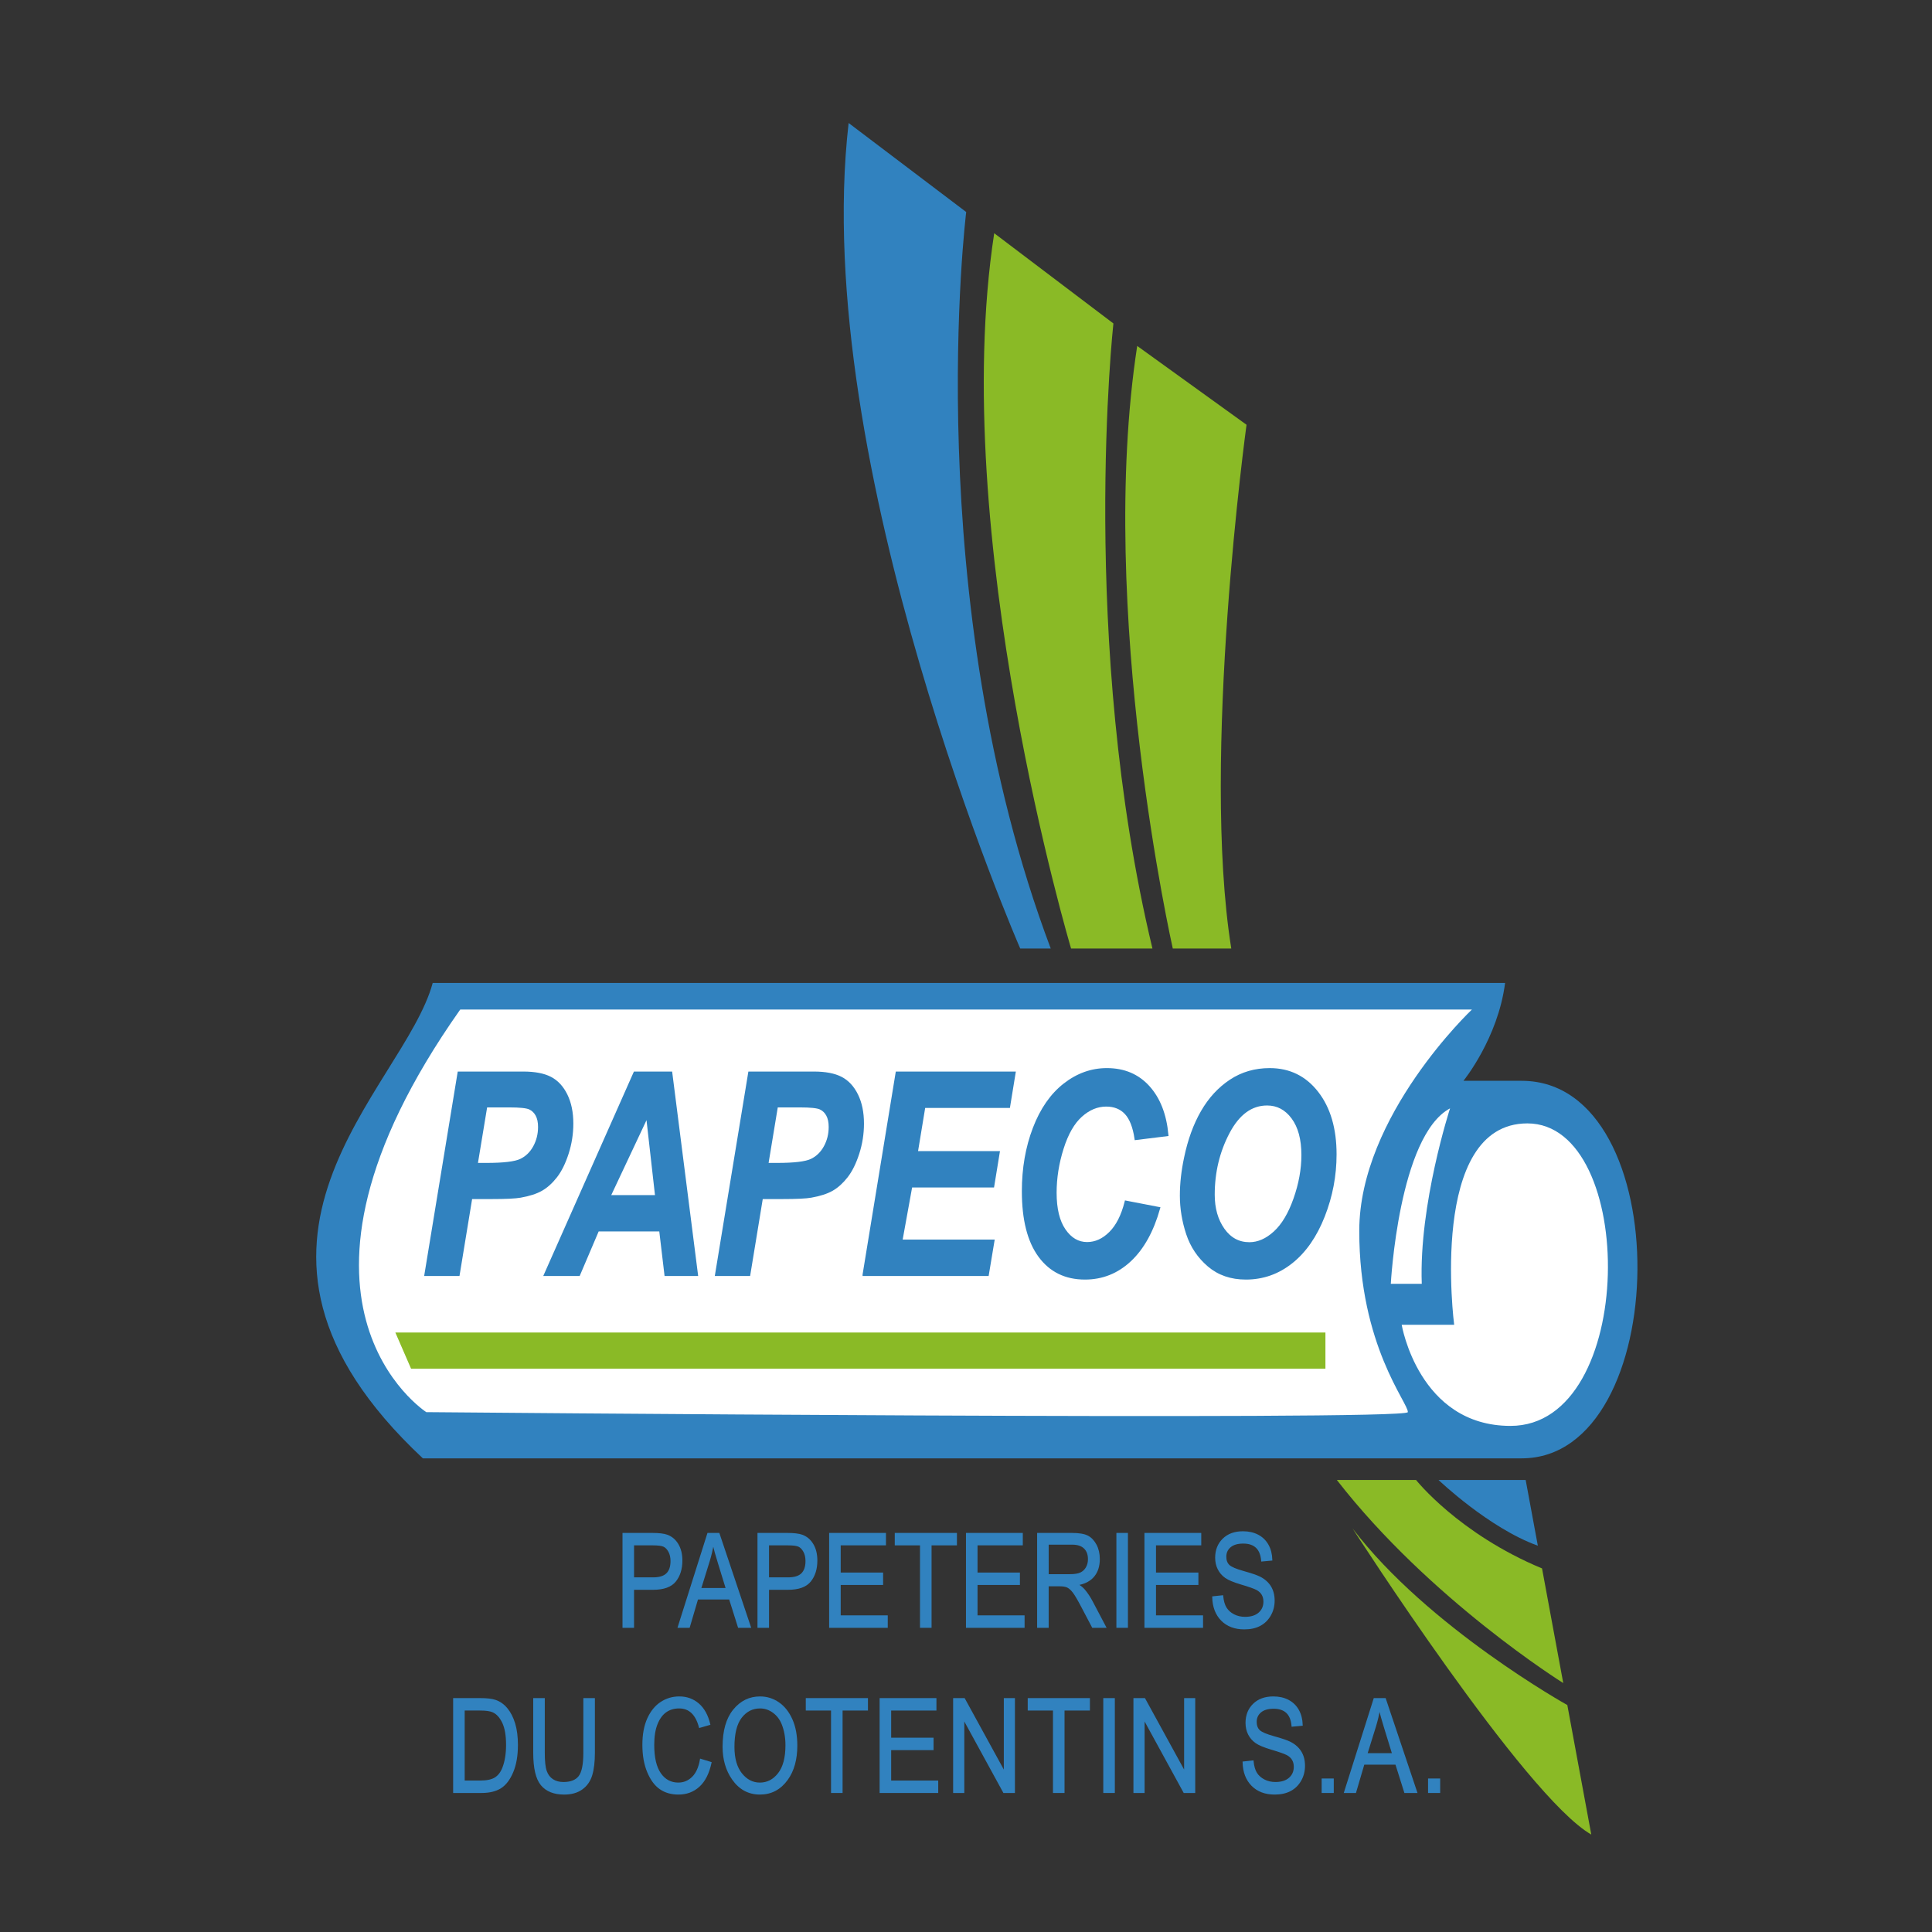 <?xml version="1.0" encoding="utf-8"?>
<!-- Generator: Adobe Illustrator 15.0.0, SVG Export Plug-In . SVG Version: 6.00 Build 0)  -->
<!DOCTYPE svg PUBLIC "-//W3C//DTD SVG 1.1//EN" "http://www.w3.org/Graphics/SVG/1.1/DTD/svg11.dtd">
<svg version="1.1" id="Calque_1" xmlns="http://www.w3.org/2000/svg" xmlns:xlink="http://www.w3.org/1999/xlink" x="0px" y="0px"
	 width="500px" height="500px" viewBox="0 0 500 500" enable-background="new 0 0 500 500" xml:space="preserve">
<rect x="0" y="0" width="500" height="500" fill="#333333" stroke="none"/>
<path fill="#8ABA26" d="M294.307,89.529l28.294,20.399c0,0-11.845,86.204-3.948,135.557h-15.134
	C303.519,245.485,283.778,157.966,294.307,89.529z"/>
<path fill="#8ABA26" d="M288.146,83.708c0,0-8.976,82.153,10.106,161.777h-21.057c0,0-31.894-107.04-19.894-185.128L288.146,83.708z
	"/>
<path fill="#3182BF" d="M250.052,54.869c0,0-12.339,99.807,21.88,190.616h-7.896c0,0-54.601-125.154-44.411-213.65L250.052,54.869z"
	/>
<path fill="#3182BF" d="M394.842,383.017h-22.551c0,0,13.019,12.456,25.7,17.01L394.842,383.017z"/>
<path fill="#8ABA26" d="M366.474,383.017c0,0,10.982,13.898,32.605,22.893l5.49,29.664c0,0-34.46-21.494-58.594-52.557H366.474z"/>
<path fill="#8ABA26" d="M405.621,441.266c0,0-36.096-20.11-55.575-45.697c0,0,44.608,69.445,61.776,79.209L405.621,441.266z"/>
<path fill="#3182BF" d="M389.516,254.393H111.982c-7.439,27.564-62.366,67.064-2.542,123.027c0.509,0,245.084,0,284.367,0
	c39.285,0,40.611-97.707,0-97.707h-15.071C378.736,279.713,387.669,268.767,389.516,254.393z"/>
<path fill="#FFFFFF" d="M375.273,286.838c0,0-8.082,24.807-7.319,45.417h-8.014C359.94,332.255,361.979,293.961,375.273,286.838z"/>
<path fill="#FFFFFF" d="M380.934,261.267c0,0-29.129,27.479-29.158,57.248c-0.03,29.771,12.773,44.654,12.567,46.945
	c-0.206,2.29-254.014,0-254.014,0s-44.538-28.593,8.779-104.193H380.934z"/>
<path fill="#FFFFFF" d="M376.338,342.858h-13.58c0,0,4.389,26.163,28.16,26.163c32.853,0,32.853-78.287,4.359-78.287
	C369.521,290.734,376.338,342.858,376.338,342.858z"/>
<polygon fill="#8ABA26" points="343.02,344.851 343.02,354.223 106.386,354.223 102.316,344.851 "/>
<g>
	<path fill="#3182BF" stroke="#3182BF" stroke-width="0.365" stroke-miterlimit="10" d="M161.286,421.093v-24.19h7.475
		c1.76,0,3.057,0.153,3.894,0.462c1.145,0.418,2.058,1.193,2.739,2.326c0.683,1.133,1.024,2.525,1.024,4.175
		c0,2.177-0.556,3.955-1.667,5.33s-3.03,2.062-5.759,2.062h-5.082v9.835H161.286z M163.911,408.402h5.132
		c1.616,0,2.799-0.365,3.547-1.097c0.748-0.732,1.122-1.834,1.122-3.31c0-0.956-0.184-1.775-0.552-2.457
		c-0.37-0.682-0.815-1.15-1.337-1.404c-0.524-0.252-1.466-0.379-2.83-0.379h-5.082V408.402z"/>
	<path fill="#3182BF" stroke="#3182BF" stroke-width="0.365" stroke-miterlimit="10" d="M175.577,421.093l7.65-24.19h2.806
		l8.123,24.19h-3.002l-2.308-7.326H180.5l-2.156,7.326H175.577z M181.268,411.159h6.757l-2.062-6.7
		c-0.637-2.056-1.105-3.729-1.403-5.016c-0.255,1.551-0.618,3.092-1.086,4.62L181.268,411.159z"/>
	<path fill="#3182BF" stroke="#3182BF" stroke-width="0.365" stroke-miterlimit="10" d="M196.218,421.093v-24.19h7.476
		c1.759,0,3.059,0.153,3.894,0.462c1.144,0.418,2.058,1.193,2.74,2.326c0.681,1.133,1.022,2.525,1.022,4.175
		c0,2.177-0.556,3.955-1.667,5.33c-1.112,1.375-3.031,2.062-5.758,2.062h-5.083v9.835H196.218z M198.843,408.402h5.131
		c1.617,0,2.8-0.365,3.548-1.097c0.747-0.732,1.122-1.834,1.122-3.31c0-0.956-0.184-1.775-0.552-2.457
		c-0.37-0.682-0.814-1.15-1.336-1.404c-0.523-0.252-1.468-0.379-2.83-0.379h-5.083V408.402z"/>
	<path fill="#3182BF" stroke="#3182BF" stroke-width="0.365" stroke-miterlimit="10" d="M214.766,421.093v-24.19h14.338v2.854
		H217.39v7.394h10.974v2.854H217.39v8.233h12.177v2.855H214.766z"/>
	<path fill="#3182BF" stroke="#3182BF" stroke-width="0.365" stroke-miterlimit="10" d="M238.28,421.093v-21.337h-6.534v-2.854
		h15.725v2.854h-6.566v21.337H238.28z"/>
	<path fill="#3182BF" stroke="#3182BF" stroke-width="0.365" stroke-miterlimit="10" d="M250.177,421.093v-24.19h14.339v2.854
		h-11.715v7.394h10.972v2.854h-10.972v8.233h12.178v2.855H250.177z"/>
	<path fill="#3182BF" stroke="#3182BF" stroke-width="0.365" stroke-miterlimit="10" d="M268.592,421.093v-24.19h8.794
		c1.838,0,3.193,0.225,4.068,0.676s1.593,1.2,2.153,2.25c0.562,1.05,0.841,2.269,0.841,3.653c0,1.826-0.475,3.304-1.427,4.437
		c-0.952,1.132-2.334,1.852-4.15,2.16c0.736,0.442,1.299,0.891,1.684,1.346c0.781,0.924,1.47,1.951,2.062,3.084l3.467,6.585h-3.302
		l-2.645-5.031c-1.026-1.968-1.799-3.292-2.32-3.976c-0.522-0.683-1.028-1.144-1.516-1.38c-0.489-0.236-1.175-0.354-2.054-0.354
		h-3.033v10.741H268.592z M271.215,407.577h5.644c1.233,0,2.167-0.148,2.807-0.445c0.636-0.297,1.143-0.764,1.517-1.401
		c0.374-0.639,0.562-1.381,0.562-2.228c0-1.221-0.357-2.181-1.073-2.88c-0.714-0.698-1.776-1.049-3.184-1.049h-6.271V407.577z"/>
	<path fill="#3182BF" stroke="#3182BF" stroke-width="0.365" stroke-miterlimit="10" d="M289.104,421.093v-24.19h2.623v24.19
		H289.104z"/>
	<path fill="#3182BF" stroke="#3182BF" stroke-width="0.365" stroke-miterlimit="10" d="M296.363,421.093v-24.19h14.34v2.854
		h-11.716v7.394h10.974v2.854h-10.974v8.233h12.179v2.855H296.363z"/>
	<path fill="#3182BF" stroke="#3182BF" stroke-width="0.365" stroke-miterlimit="10" d="M313.904,413.304l2.475-0.265
		c0.133,1.331,0.433,2.369,0.9,3.109c0.468,0.743,1.136,1.342,2.005,1.792s1.849,0.677,2.938,0.677c1.562,0,2.774-0.382,3.639-1.145
		c0.862-0.763,1.293-1.753,1.293-2.973c0-0.713-0.155-1.335-0.469-1.867c-0.312-0.533-0.788-0.97-1.419-1.311
		c-0.633-0.339-1.998-0.821-4.101-1.442c-1.87-0.556-3.201-1.114-3.993-1.676c-0.793-0.561-1.409-1.271-1.848-2.136
		c-0.44-0.864-0.66-1.84-0.66-2.93c0-1.958,0.633-3.559,1.898-4.8c1.264-1.245,2.97-1.865,5.114-1.865
		c1.474,0,2.764,0.291,3.869,0.874s1.963,1.419,2.574,2.508c0.609,1.089,0.938,2.37,0.981,3.846l-2.525,0.23
		c-0.131-1.572-0.601-2.739-1.41-3.499c-0.808-0.758-1.944-1.138-3.407-1.138c-1.485,0-2.618,0.333-3.397,0.997
		c-0.783,0.666-1.175,1.527-1.175,2.582c0,0.98,0.287,1.738,0.86,2.278c0.571,0.537,1.859,1.085,3.86,1.636
		c1.956,0.542,3.33,1.013,4.123,1.41c1.209,0.617,2.123,1.431,2.74,2.437c0.616,1.006,0.925,2.206,0.925,3.602
		c0,1.385-0.322,2.646-0.974,3.781c-0.648,1.139-1.53,2.004-2.647,2.596c-1.116,0.595-2.462,0.891-4.035,0.891
		c-2.453,0-4.407-0.735-5.866-2.211C314.715,417.819,313.959,415.822,313.904,413.304z"/>
	<path fill="#3182BF" stroke="#3182BF" stroke-width="0.365" stroke-miterlimit="10" d="M117.457,463.838v-24.188h6.848
		c1.693,0,2.981,0.148,3.861,0.443c1.155,0.386,2.156,1.09,3.002,2.113c0.847,1.022,1.507,2.313,1.98,3.869
		c0.473,1.558,0.708,3.403,0.708,5.537c0,2.738-0.4,5.062-1.204,6.972c-0.803,1.907-1.835,3.262-3.094,4.059
		c-1.259,0.798-2.907,1.195-4.941,1.195H117.457z M120.079,460.984h4.226c1.705,0,2.997-0.277,3.878-0.833
		c0.88-0.555,1.557-1.45,2.029-2.681c0.626-1.64,0.94-3.604,0.94-5.893c0-2.452-0.334-4.38-0.999-5.783
		c-0.666-1.402-1.52-2.341-2.564-2.813c-0.706-0.32-1.822-0.479-3.35-0.479h-4.16V460.984z"/>
	<path fill="#3182BF" stroke="#3182BF" stroke-width="0.365" stroke-miterlimit="10" d="M151.152,439.649h2.623v13.976
		c0,2.344-0.227,4.265-0.684,5.767s-1.285,2.688-2.489,3.557c-1.204,0.869-2.734,1.303-4.59,1.303c-2.616,0-4.575-0.78-5.877-2.343
		s-1.953-4.322-1.953-8.283v-13.976h2.625v13.959c0,2.189,0.169,3.772,0.511,4.753c0.34,0.979,0.899,1.723,1.674,2.234
		c0.775,0.513,1.718,0.769,2.83,0.769c1.869,0,3.226-0.528,4.068-1.583c0.841-1.058,1.262-3.114,1.262-6.173V439.649z"/>
	<path fill="#3182BF" stroke="#3182BF" stroke-width="0.365" stroke-miterlimit="10" d="M181.329,455.357l2.64,0.81
		c-0.582,2.715-1.602,4.742-3.062,6.079c-1.456,1.337-3.229,2.005-5.32,2.005c-1.838,0-3.408-0.448-4.712-1.346
		c-1.303-0.896-2.37-2.336-3.201-4.317s-1.245-4.32-1.245-7.018c0-2.665,0.415-4.918,1.246-6.762s1.958-3.236,3.379-4.177
		c1.42-0.941,3.005-1.413,4.756-1.413c1.916,0,3.562,0.597,4.939,1.787s2.34,2.938,2.89,5.242l-2.575,0.743
		c-0.881-3.355-2.65-5.031-5.303-5.031c-1.322,0-2.467,0.336-3.438,1.015c-0.968,0.677-1.742,1.73-2.322,3.163
		c-0.577,1.43-0.867,3.242-0.867,5.433c0,3.313,0.584,5.8,1.749,7.456c1.165,1.657,2.717,2.486,4.654,2.486
		c1.429,0,2.666-0.51,3.705-1.527S180.977,457.426,181.329,455.357z"/>
	<path fill="#3182BF" stroke="#3182BF" stroke-width="0.365" stroke-miterlimit="10" d="M187.187,452.058
		c0-4.126,0.906-7.297,2.723-9.514c1.814-2.217,4.074-3.325,6.782-3.325c1.748,0,3.344,0.495,4.785,1.485
		c1.44,0.991,2.583,2.429,3.424,4.315c0.841,1.886,1.262,4.133,1.262,6.741c0,3.587-0.815,6.507-2.443,8.762
		c-1.793,2.486-4.141,3.729-7.045,3.729c-2.927,0-5.28-1.274-7.062-3.828C187.996,458.113,187.187,455.324,187.187,452.058z
		 M189.892,452.099c0,2.983,0.657,5.299,1.973,6.945c1.314,1.646,2.912,2.469,4.792,2.469c1.925,0,3.54-0.831,4.844-2.493
		c1.303-1.663,1.956-4.108,1.956-7.334c0-2.081-0.337-3.94-1.009-5.582c-0.517-1.254-1.293-2.26-2.333-3.013
		c-1.04-0.755-2.176-1.131-3.409-1.131c-1.98,0-3.611,0.825-4.893,2.476C190.533,446.088,189.892,448.643,189.892,452.099z"/>
	<path fill="#3182BF" stroke="#3182BF" stroke-width="0.365" stroke-miterlimit="10" d="M215.254,463.838v-21.335h-6.534v-2.854
		h15.725v2.854h-6.566v21.335H215.254z"/>
	<path fill="#3182BF" stroke="#3182BF" stroke-width="0.365" stroke-miterlimit="10" d="M227.828,463.838v-24.188h14.338v2.854
		h-11.715v7.393h10.973v2.854h-10.973v8.235h12.178v2.854H227.828z"/>
	<path fill="#3182BF" stroke="#3182BF" stroke-width="0.365" stroke-miterlimit="10" d="M246.853,463.838v-24.188h2.689
		l10.428,19.028v-19.028h2.51v24.188h-2.69l-10.412-19.033v19.033H246.853z"/>
	<path fill="#3182BF" stroke="#3182BF" stroke-width="0.365" stroke-miterlimit="10" d="M272.693,463.838v-21.335h-6.535v-2.854
		h15.727v2.854h-6.568v21.335H272.693z"/>
	<path fill="#3182BF" stroke="#3182BF" stroke-width="0.365" stroke-miterlimit="10" d="M285.711,463.838v-24.188h2.624v24.188
		H285.711z"/>
	<path fill="#3182BF" stroke="#3182BF" stroke-width="0.365" stroke-miterlimit="10" d="M293.516,463.838v-24.188h2.689
		l10.428,19.028v-19.028h2.509v24.188h-2.69l-10.412-19.033v19.033H293.516z"/>
	<path fill="#3182BF" stroke="#3182BF" stroke-width="0.365" stroke-miterlimit="10" d="M321.763,456.051l2.477-0.265
		c0.132,1.332,0.431,2.368,0.897,3.111c0.469,0.741,1.137,1.339,2.006,1.79c0.868,0.451,1.848,0.677,2.938,0.677
		c1.562,0,2.774-0.382,3.638-1.145s1.296-1.754,1.296-2.973c0-0.714-0.157-1.336-0.47-1.868c-0.314-0.532-0.788-0.969-1.419-1.31
		c-0.635-0.34-2-0.821-4.103-1.443c-1.87-0.557-3.2-1.112-3.992-1.675c-0.791-0.561-1.408-1.272-1.849-2.137
		s-0.659-1.841-0.659-2.929c0-1.957,0.632-3.56,1.897-4.802c1.266-1.244,2.97-1.865,5.114-1.865c1.475,0,2.765,0.292,3.87,0.874
		c1.104,0.584,1.965,1.419,2.574,2.509s0.938,2.37,0.981,3.846l-2.525,0.231c-0.132-1.573-0.601-2.74-1.411-3.499
		c-0.808-0.759-1.943-1.139-3.406-1.139c-1.484,0-2.619,0.332-3.398,0.998c-0.783,0.665-1.172,1.526-1.172,2.581
		c0,0.979,0.287,1.739,0.857,2.278c0.571,0.539,1.859,1.084,3.861,1.637c1.956,0.541,3.33,1.011,4.122,1.408
		c1.209,0.62,2.123,1.432,2.74,2.438c0.617,1.005,0.926,2.206,0.926,3.602c0,1.385-0.323,2.646-0.975,3.783
		c-0.647,1.137-1.53,2.002-2.646,2.596c-1.117,0.593-2.462,0.89-4.036,0.89c-2.452,0-4.407-0.737-5.864-2.212
		C322.573,460.565,321.818,458.569,321.763,456.051z"/>
	<path fill="#3182BF" stroke="#3182BF" stroke-width="0.365" stroke-miterlimit="10" d="M342.224,463.838v-3.382h2.771v3.382
		H342.224z"/>
	<path fill="#3182BF" stroke="#3182BF" stroke-width="0.365" stroke-miterlimit="10" d="M348.014,463.838l7.65-24.188h2.808
		l8.123,24.188h-3.003l-2.308-7.326h-8.346l-2.155,7.326H348.014z M353.705,453.905h6.757l-2.061-6.7
		c-0.638-2.057-1.105-3.729-1.402-5.016c-0.255,1.552-0.618,3.092-1.086,4.62L353.705,453.905z"/>
	<path fill="#3182BF" stroke="#3182BF" stroke-width="0.365" stroke-miterlimit="10" d="M369.763,463.838v-3.382h2.771v3.382
		H369.763z"/>
</g>
<g>
	<path fill="#3182BF" stroke="#3182BF" stroke-width="0.699" stroke-miterlimit="10" d="M118.619,329.878h-8.435l8.575-52.213
		h16.647c2.96,0,5.302,0.444,7.024,1.335c1.722,0.89,3.087,2.363,4.092,4.417s1.508,4.504,1.508,7.354c0,2.636-0.4,5.2-1.201,7.693
		c-0.801,2.493-1.784,4.487-2.946,5.982c-1.165,1.496-2.416,2.631-3.758,3.402c-1.339,0.771-3.147,1.358-5.417,1.762
		c-1.322,0.238-3.798,0.356-7.431,0.356h-5.39L118.619,329.878z M123.284,301.312h2.598c4.45,0,7.42-0.354,8.909-1.067
		c1.491-0.713,2.663-1.853,3.52-3.42c0.855-1.566,1.285-3.288,1.285-5.165c0-1.258-0.219-2.29-0.657-3.098
		c-0.438-0.807-1.052-1.396-1.843-1.764c-0.791-0.366-2.556-0.551-5.292-0.551h-6.034L123.284,301.312z"/>
	<path fill="#3182BF" stroke="#3182BF" stroke-width="0.699" stroke-miterlimit="10" d="M170.933,318.339h-16.227l-4.917,11.539
		h-8.659l23.155-52.213h9.358l6.647,52.213h-7.988L170.933,318.339z M169.9,309.647l-2.374-21.015l-9.888,21.015H169.9z"/>
	<path fill="#3182BF" stroke="#3182BF" stroke-width="0.699" stroke-miterlimit="10" d="M193.836,329.878h-8.435l8.575-52.213
		h16.646c2.961,0,5.303,0.444,7.025,1.335c1.722,0.89,3.087,2.363,4.092,4.417c1.006,2.054,1.508,4.504,1.508,7.354
		c0,2.636-0.401,5.2-1.2,7.693c-0.802,2.493-1.784,4.487-2.947,5.982c-1.165,1.496-2.417,2.631-3.757,3.402
		c-1.341,0.771-3.148,1.358-5.419,1.762c-1.322,0.238-3.798,0.356-7.429,0.356h-5.392L193.836,329.878z M198.501,301.312h2.598
		c4.449,0,7.419-0.354,8.91-1.067c1.489-0.713,2.662-1.853,3.519-3.42c0.856-1.566,1.285-3.288,1.285-5.165
		c0-1.258-0.219-2.29-0.657-3.098c-0.437-0.807-1.051-1.396-1.842-1.764c-0.792-0.366-2.556-0.551-5.293-0.551h-6.032
		L198.501,301.312z"/>
	<path fill="#3182BF" stroke="#3182BF" stroke-width="0.699" stroke-miterlimit="10" d="M223.583,329.878l8.545-52.213h30.361
		l-1.424,8.726h-21.927l-1.954,11.86h21.199l-1.425,8.725H235.76l-2.569,14.176h23.824l-1.452,8.727H223.583z"/>
	<path fill="#3182BF" stroke="#3182BF" stroke-width="0.699" stroke-miterlimit="10" d="M291.397,311.072l8.491,1.639
		c-1.658,5.865-4.143,10.346-7.458,13.445c-3.313,3.1-7.196,4.647-11.645,4.647c-5.011,0-8.925-1.923-11.746-5.77
		s-4.232-9.427-4.232-16.74c0-5.936,0.944-11.367,2.836-16.295c1.89-4.926,4.511-8.696,7.861-11.307
		c3.353-2.613,7.003-3.919,10.949-3.919c4.432,0,8.017,1.514,10.753,4.541c2.737,3.027,4.348,7.154,4.831,12.377l-8.071,0.997
		c-0.446-3.039-1.308-5.241-2.582-6.607c-1.275-1.363-2.975-2.048-5.098-2.048c-2.329,0-4.503,0.904-6.521,2.707
		c-2.021,1.806-3.637,4.626-4.846,8.459c-1.211,3.836-1.816,7.663-1.816,11.486c0,4.18,0.786,7.409,2.36,9.688
		c1.573,2.28,3.534,3.42,5.878,3.42c2.18,0,4.177-0.903,5.992-2.708C289.149,317.283,290.504,314.611,291.397,311.072z"/>
	<path fill="#3182BF" stroke="#3182BF" stroke-width="0.699" stroke-miterlimit="10" d="M305.698,309.398
		c0-3.086,0.362-6.34,1.088-9.759c0.95-4.583,2.398-8.561,4.343-11.933c1.946-3.369,4.401-6.036,7.359-7.994
		c2.962-1.959,6.331-2.939,10.112-2.939c5.065,0,9.156,2.007,12.275,6.019c3.118,4.015,4.679,9.333,4.679,15.956
		c0,5.51-1.016,10.841-3.046,15.992c-2.028,5.153-4.783,9.118-8.267,11.896c-3.482,2.779-7.421,4.168-11.813,4.168
		c-3.817,0-7.021-1.104-9.609-3.312c-2.588-2.209-4.423-4.944-5.503-8.209C306.238,316.018,305.698,312.724,305.698,309.398z
		 M314.021,309.185c0,3.586,0.856,6.589,2.569,9.01c1.713,2.424,3.966,3.635,6.759,3.635c2.273,0,4.455-0.955,6.552-2.868
		c2.094-1.911,3.825-4.808,5.194-8.688c1.367-3.883,2.054-7.664,2.054-11.345c0-4.108-0.866-7.331-2.6-9.67
		c-1.73-2.339-3.938-3.509-6.619-3.509c-4.115,0-7.462,2.446-10.041,7.337C315.31,297.978,314.021,303.344,314.021,309.185z"/>
</g>
</svg>
